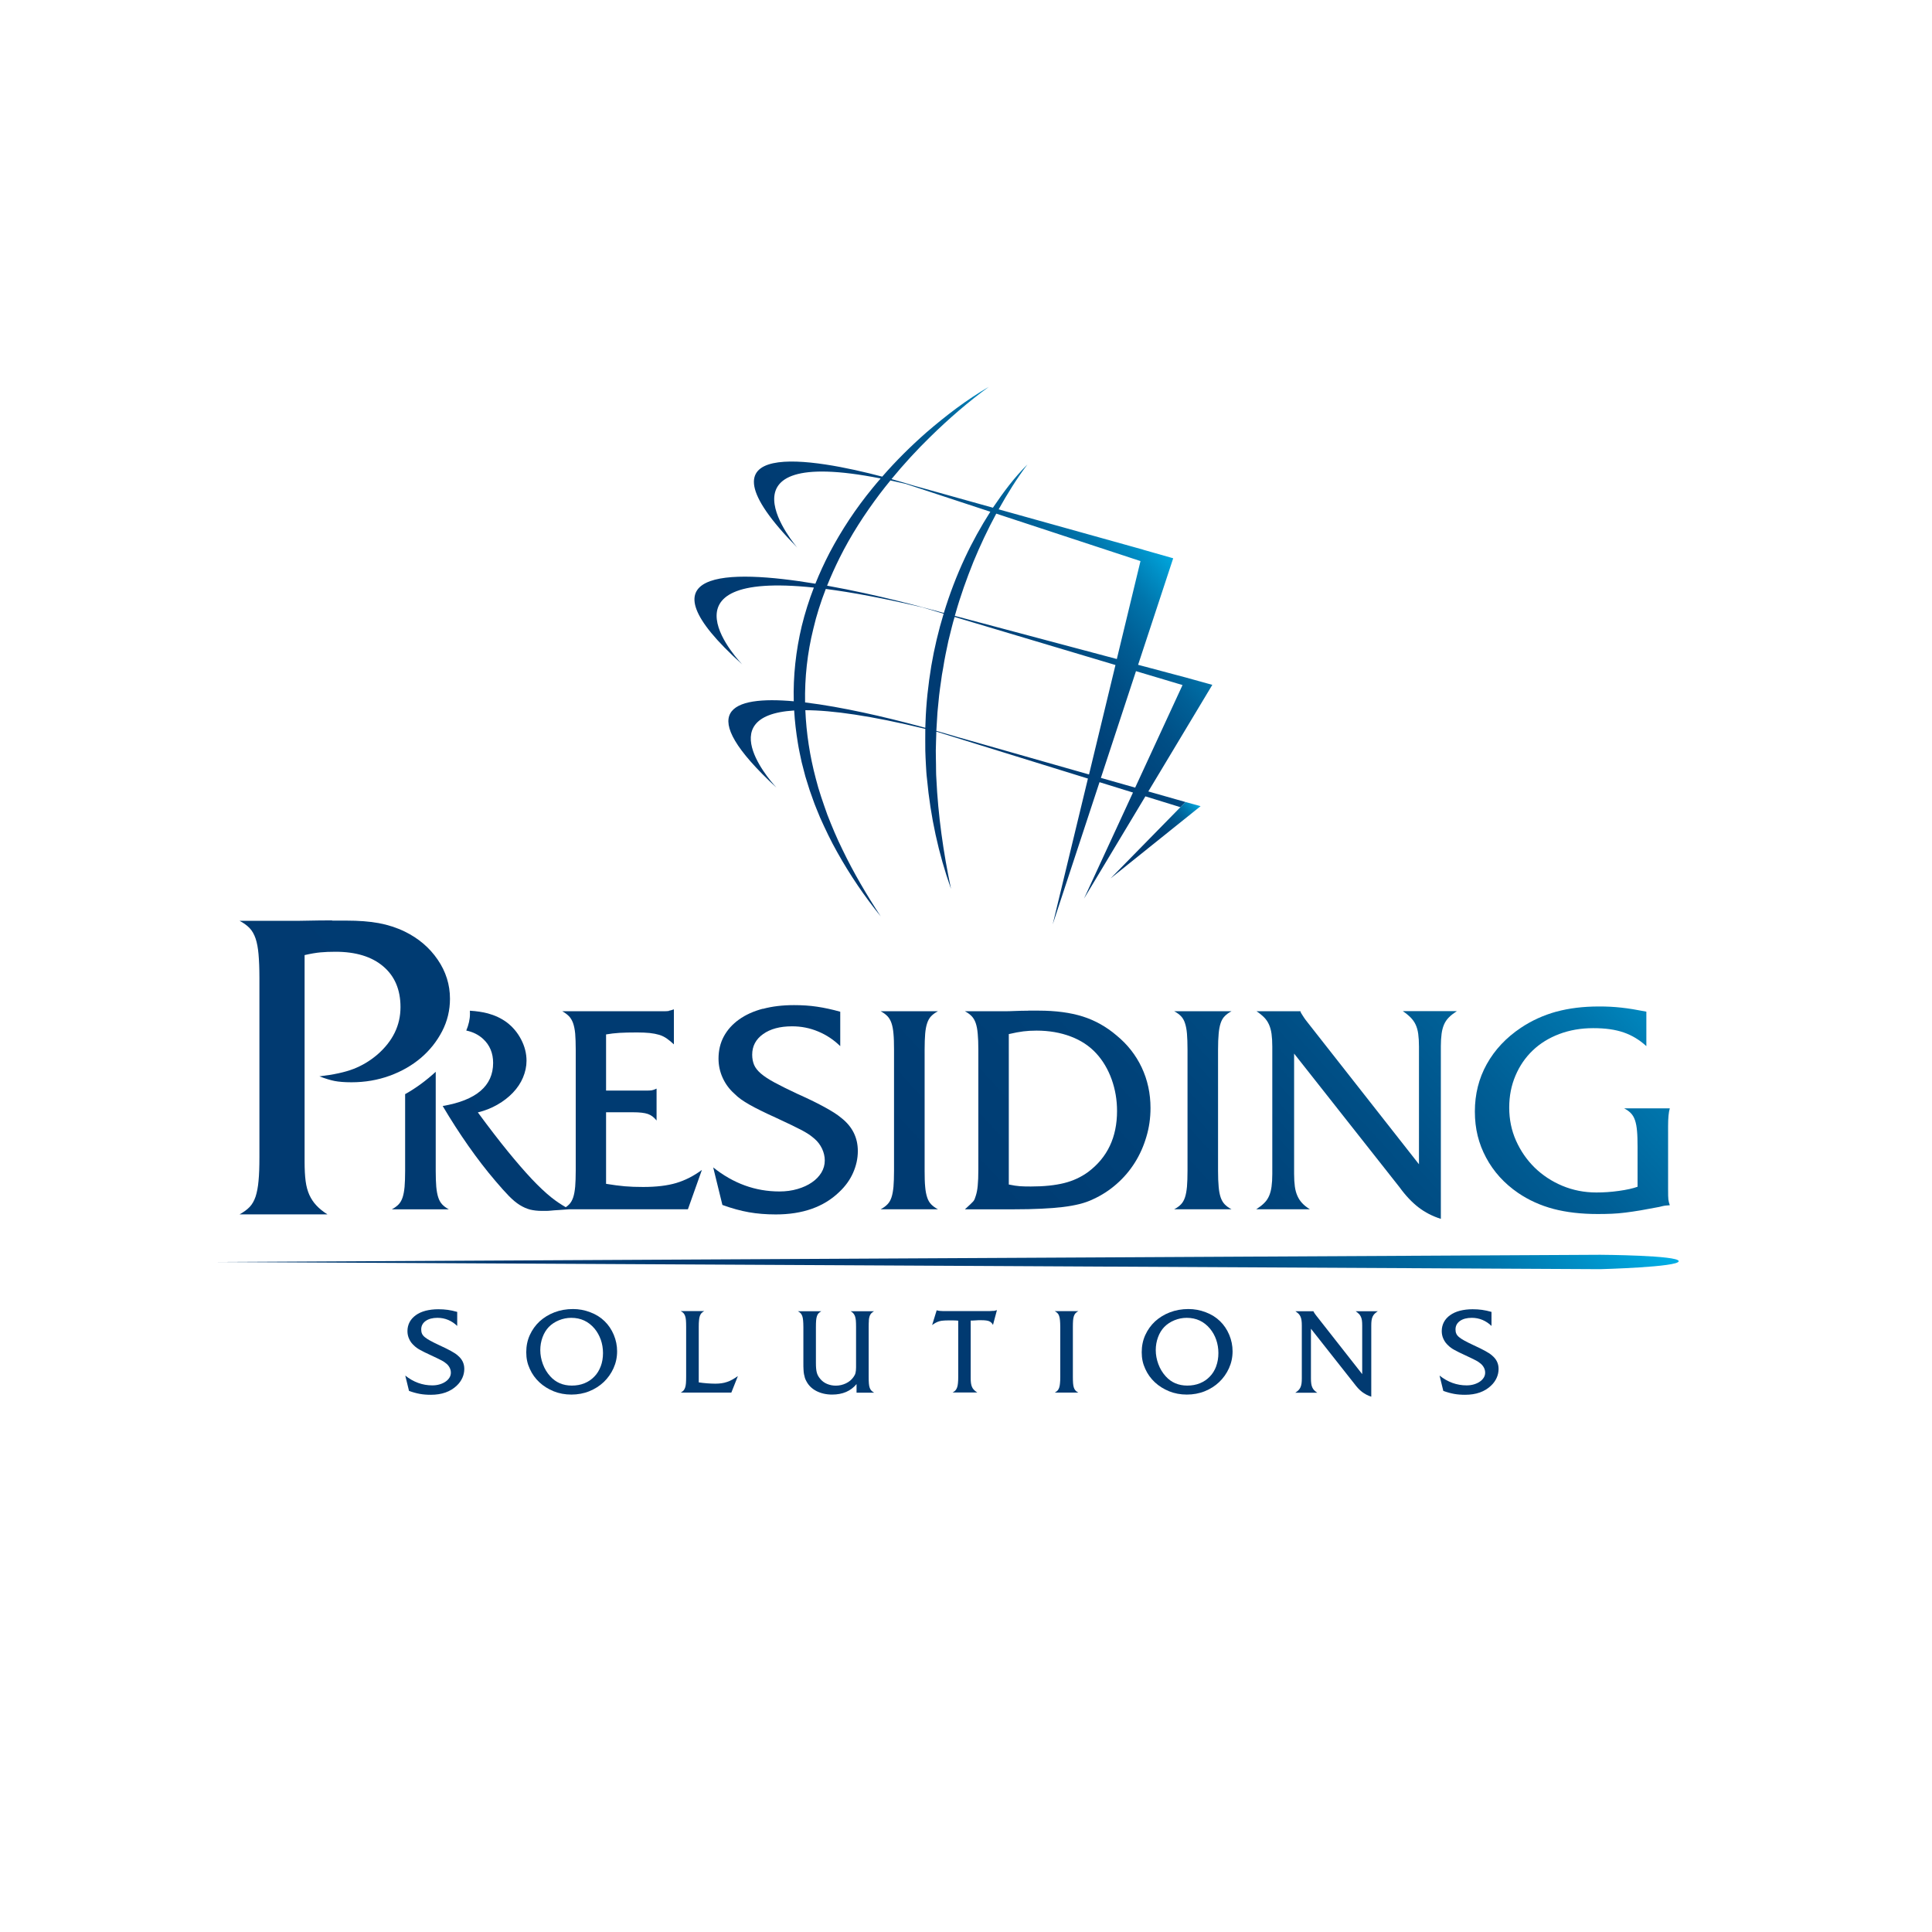 <?xml version="1.0" encoding="UTF-8"?>
<svg id="Layer_1" data-name="Layer 1" xmlns="http://www.w3.org/2000/svg" xmlns:xlink="http://www.w3.org/1999/xlink" viewBox="0 0 283.46 283.46">
  <defs>
    <style>
      .cls-1 {
        fill: url(#linear-gradient-12);
      }

      .cls-1, .cls-2, .cls-3, .cls-4, .cls-5, .cls-6, .cls-7, .cls-8, .cls-9, .cls-10, .cls-11, .cls-12, .cls-13, .cls-14 {
        stroke-width: 0px;
      }

      .cls-15 {
        clip-path: url(#clippath-11);
      }

      .cls-2 {
        fill: url(#linear-gradient);
      }

      .cls-3 {
        fill: url(#linear-gradient-6);
      }

      .cls-16 {
        clip-path: url(#clippath-2);
      }

      .cls-17 {
        clip-path: url(#clippath-6);
      }

      .cls-4 {
        fill: url(#linear-gradient-11);
      }

      .cls-5 {
        fill: url(#linear-gradient-5);
      }

      .cls-6 {
        fill: none;
      }

      .cls-18 {
        clip-path: url(#clippath-7);
      }

      .cls-19 {
        clip-path: url(#clippath-1);
      }

      .cls-20 {
        clip-path: url(#clippath-4);
      }

      .cls-7 {
        fill: url(#linear-gradient-2);
      }

      .cls-8 {
        fill: url(#linear-gradient-7);
      }

      .cls-9 {
        fill: url(#linear-gradient-3);
      }

      .cls-10 {
        fill: #013a71;
      }

      .cls-21 {
        clip-path: url(#clippath-9);
      }

      .cls-22 {
        clip-path: url(#clippath);
      }

      .cls-11 {
        fill: url(#linear-gradient-9);
      }

      .cls-23 {
        clip-path: url(#clippath-3);
      }

      .cls-12 {
        fill: url(#linear-gradient-8);
      }

      .cls-24 {
        clip-path: url(#clippath-8);
      }

      .cls-25 {
        clip-path: url(#clippath-5);
      }

      .cls-13 {
        fill: url(#linear-gradient-10);
      }

      .cls-26 {
        clip-path: url(#clippath-10);
      }

      .cls-14 {
        fill: url(#linear-gradient-4);
      }
    </style>
    <clipPath id="clippath">
      <path class="cls-6" d="M59.44,160.52v11.27c0,.95-.03,1.73-.08,2.34-.06.61-.15,1.13-.29,1.55-.14.42-.33.76-.58,1.02-.25.26-.59.51-1,.73h8.36c-.41-.22-.74-.47-.98-.73-.24-.26-.44-.61-.57-1.02-.14-.42-.23-.94-.29-1.55-.05-.61-.08-1.39-.08-2.34v-14.54c-1.39,1.28-2.94,2.42-4.47,3.27"/>
    </clipPath>
    <linearGradient id="linear-gradient" x1="-219.76" y1="2123.21" x2="-217.66" y2="2123.21" gradientTransform="translate(20482.67 197773.81) scale(93.07 -93.07)" gradientUnits="userSpaceOnUse">
      <stop offset="0" stop-color="#013a71"/>
      <stop offset="0" stop-color="#013a71"/>
      <stop offset=".44" stop-color="#003b72"/>
      <stop offset=".6" stop-color="#004279"/>
      <stop offset=".71" stop-color="#004e85"/>
      <stop offset=".8" stop-color="#005f96"/>
      <stop offset=".88" stop-color="#0075ac"/>
      <stop offset=".94" stop-color="#008fc6"/>
      <stop offset="1" stop-color="#00ace3"/>
    </linearGradient>
    <clipPath id="clippath-1">
      <path class="cls-6" d="M31.93,185.16l202.86,1.05s11.51-.3,11.51-1.17-11.51-.94-11.51-.94l-202.86,1.06Z"/>
    </clipPath>
    <linearGradient id="linear-gradient-2" x1="-216.86" y1="2125.21" x2="-214.75" y2="2125.21" gradientTransform="translate(16472.49 161033.98) scale(75.69 -75.69)" xlink:href="#linear-gradient"/>
    <clipPath id="clippath-2">
      <path class="cls-6" d="M48.72,135.04c-1.32,0-2.35.01-3.1.03-.74.02-1.34.03-1.8.03h-8.67c.62.33,1.11.69,1.48,1.08.37.39.66.9.87,1.52.21.62.35,1.39.43,2.29.08.91.13,2.07.13,3.47v26.34c0,1.4-.04,2.56-.13,3.47-.08.91-.23,1.67-.43,2.29-.21.62-.5,1.13-.87,1.52-.37.39-.87.75-1.48,1.09h12.89c-.65-.41-1.19-.85-1.61-1.3-.43-.45-.77-.97-1.04-1.55-.26-.58-.45-1.26-.55-2.04-.1-.78-.15-1.71-.15-2.79v-30.36c.91-.21,1.68-.34,2.33-.4.64-.06,1.37-.09,2.2-.09,2.98,0,5.31.71,7,2.14s2.54,3.42,2.54,5.98c0,2.69-1.14,5.02-3.43,7-1.08.91-2.24,1.6-3.49,2.08-1.25.48-2.91.84-4.98,1.08.87.33,1.61.56,2.23.68.62.12,1.45.19,2.48.19,1.98,0,3.85-.32,5.61-.96,1.76-.64,3.28-1.52,4.59-2.63,1.3-1.11,2.33-2.42,3.1-3.9.77-1.49,1.15-3.08,1.15-4.77,0-2.06-.6-3.98-1.8-5.73-1.2-1.76-2.81-3.13-4.83-4.12-1.2-.58-2.47-.99-3.81-1.24-1.34-.25-2.95-.37-4.8-.37h-2.04Z"/>
    </clipPath>
    <linearGradient id="linear-gradient-3" x1="-219.76" y1="2123.38" x2="-217.66" y2="2123.38" gradientTransform="translate(20472.37 197778.49) scale(93.07 -93.07)" xlink:href="#linear-gradient"/>
    <clipPath id="clippath-3">
      <path class="cls-6" d="M111.92,148c-1.36.36-2.53.89-3.49,1.58-.97.69-1.71,1.52-2.23,2.48s-.78,2.06-.78,3.26c0,.98.2,1.92.61,2.82.41.9.98,1.67,1.71,2.32.31.31.64.59.99.84.35.25.77.51,1.24.78.48.27,1.02.56,1.64.86.62.31,1.36.66,2.23,1.05.9.42,1.65.78,2.27,1.07.62.3,1.14.56,1.56.78.42.23.77.44,1.06.63.28.2.55.41.8.63.45.39.81.87,1.08,1.43.26.56.4,1.14.4,1.73,0,.65-.17,1.24-.5,1.79-.34.55-.8,1.03-1.39,1.43-.59.41-1.29.73-2.11.97-.81.24-1.7.36-2.65.36-3.54,0-6.78-1.18-9.72-3.53l1.35,5.51c1.4.51,2.7.86,3.89,1.07,1.19.21,2.51.32,3.94.32,3.93,0,7.03-1.09,9.3-3.28.9-.84,1.58-1.78,2.04-2.82.46-1.04.7-2.1.7-3.2,0-1.96-.8-3.58-2.4-4.84-.34-.28-.69-.54-1.07-.78-.38-.24-.82-.5-1.33-.78-.5-.28-1.09-.58-1.75-.91-.66-.32-1.45-.7-2.38-1.11-1.32-.62-2.41-1.16-3.26-1.62-.86-.46-1.53-.9-2.02-1.32-.49-.42-.83-.85-1.01-1.28-.18-.44-.28-.93-.28-1.49,0-1.26.53-2.27,1.6-3.03,1.06-.76,2.48-1.14,4.25-1.14,1.35,0,2.62.25,3.83.76,1.21.5,2.29,1.22,3.24,2.15v-5.05c-1.21-.34-2.34-.58-3.41-.74-1.07-.16-2.19-.23-3.37-.23-1.68,0-3.21.18-4.57.55"/>
    </clipPath>
    <linearGradient id="linear-gradient-4" x1="-219.76" y1="2122.86" x2="-217.66" y2="2122.86" gradientTransform="translate(20493.49 197736.72) scale(93.07 -93.07)" xlink:href="#linear-gradient"/>
    <clipPath id="clippath-4">
      <path class="cls-6" d="M129.21,148.37c.42.22.75.47,1,.73.25.26.45.61.59,1.02.14.42.24.93.29,1.55.06.61.08,1.39.08,2.34v17.77c0,.95-.03,1.73-.08,2.34-.06.61-.15,1.13-.29,1.55-.14.42-.33.76-.59,1.02-.25.26-.58.51-1,.73h8.4c-.42-.22-.75-.47-1-.73-.25-.26-.45-.61-.58-1.02-.14-.42-.24-.94-.29-1.55-.06-.61-.08-1.39-.08-2.34v-17.77c0-.95.03-1.73.08-2.34.05-.61.15-1.13.29-1.55.14-.42.33-.76.58-1.02.25-.26.58-.51,1-.73h-8.4Z"/>
    </clipPath>
    <linearGradient id="linear-gradient-5" x1="-219.76" y1="2122.73" x2="-217.66" y2="2122.73" gradientTransform="translate(20497.9 197724.57) scale(93.07 -93.07)" xlink:href="#linear-gradient"/>
    <clipPath id="clippath-5">
      <path class="cls-6" d="M149.65,174.04c-.43-.03-.98-.11-1.64-.25v-22.07c.86-.2,1.57-.33,2.14-.4.57-.07,1.21-.11,1.93-.11,1.83,0,3.5.29,5.01.86,1.51.57,2.76,1.4,3.76,2.49.97,1.06,1.72,2.33,2.25,3.8.53,1.48.79,3.03.79,4.64,0,3.85-1.41,6.83-4.24,8.95-1.03.75-2.2,1.3-3.53,1.63-1.33.33-2.95.5-4.87.5-.64,0-1.17-.01-1.6-.04M150.84,148.29c-.61,0-1.25.01-1.92.04-.61.03-1.16.04-1.65.04h-5.7c.42.22.75.47,1,.73.25.26.45.61.59,1.02.14.42.24.93.29,1.55.06.61.09,1.39.09,2.34v17.56c0,1-.03,1.8-.09,2.38-.05.58-.15,1.09-.29,1.51-.06.17-.11.31-.15.44-.04.12-.12.25-.23.38-.11.12-.26.27-.44.44-.18.17-.44.41-.77.71h7.11c1.56,0,2.94-.03,4.12-.09,1.18-.05,2.23-.14,3.16-.25.92-.11,1.73-.26,2.45-.44.71-.18,1.36-.41,1.94-.69,1.28-.58,2.45-1.34,3.49-2.26,1.05-.92,1.93-1.96,2.66-3.12.73-1.16,1.29-2.42,1.69-3.78.41-1.36.61-2.77.61-4.22,0-2.15-.43-4.13-1.29-5.96-.86-1.82-2.09-3.39-3.69-4.7-1.5-1.28-3.16-2.21-4.96-2.78-1.81-.57-3.97-.86-6.47-.86h-1.54Z"/>
    </clipPath>
    <linearGradient id="linear-gradient-6" x1="-219.76" y1="2122.58" x2="-217.66" y2="2122.58" gradientTransform="translate(20503.74 197709.94) scale(93.07 -93.07)" xlink:href="#linear-gradient"/>
    <clipPath id="clippath-6">
      <path class="cls-6" d="M172.28,148.37c.42.22.75.47,1,.73.25.26.45.61.58,1.02.14.42.24.93.29,1.55.05.61.08,1.39.08,2.34v17.77c0,.95-.03,1.73-.08,2.34-.06.61-.15,1.13-.29,1.55-.14.42-.33.76-.58,1.02-.25.26-.58.51-1,.73h8.4c-.42-.22-.75-.47-1-.73-.25-.26-.45-.61-.59-1.02-.14-.42-.24-.94-.29-1.55-.06-.61-.09-1.39-.09-2.34v-17.77c0-.95.03-1.73.09-2.34.05-.61.15-1.13.29-1.55.14-.42.33-.76.59-1.02.25-.26.58-.51,1-.73h-8.4Z"/>
    </clipPath>
    <linearGradient id="linear-gradient-7" x1="-219.76" y1="2122.42" x2="-217.66" y2="2122.42" gradientTransform="translate(20509.59 197695.63) scale(93.07 -93.07)" xlink:href="#linear-gradient"/>
    <clipPath id="clippath-7">
      <path class="cls-6" d="M205.84,148.37c.45.3.82.61,1.13.92.3.31.55.65.73,1.04.18.39.31.84.38,1.36.07.52.11,1.14.11,1.86v17.27l-16.35-20.82c-.22-.28-.39-.5-.5-.67-.11-.17-.2-.31-.27-.42-.07-.11-.12-.2-.17-.27-.04-.07-.08-.16-.1-.27h-6.44c.45.3.82.61,1.11.9.29.29.53.64.71,1.04.18.4.31.86.38,1.38.07.52.11,1.14.11,1.86v18.69c0,.73-.04,1.35-.11,1.86-.07.52-.19.97-.36,1.36-.17.39-.4.74-.71,1.04-.3.31-.7.61-1.17.92h7.86c-.45-.28-.82-.57-1.11-.88-.29-.31-.53-.66-.71-1.07-.18-.4-.31-.86-.38-1.38s-.11-1.14-.11-1.86v-17.65l15.47,19.61c.89,1.23,1.82,2.21,2.78,2.95.96.74,2.05,1.3,3.28,1.69v-25.3c0-.72.04-1.34.11-1.86.07-.52.19-.97.36-1.36.17-.39.41-.74.71-1.04.3-.31.7-.61,1.17-.92h-7.9Z"/>
    </clipPath>
    <linearGradient id="linear-gradient-8" y1="2122.25" x2="-217.66" y2="2122.25" gradientTransform="translate(20515.63 197680.72) scale(93.07 -93.07)" xlink:href="#linear-gradient"/>
    <clipPath id="clippath-8">
      <path class="cls-6" d="M228.33,148.43c-1.87.52-3.59,1.3-5.18,2.36-2.17,1.45-3.84,3.23-5.01,5.33-1.17,2.1-1.75,4.42-1.75,6.96s.55,4.71,1.65,6.77c1.1,2.06,2.67,3.79,4.7,5.18,1.56,1.06,3.29,1.84,5.18,2.34,1.9.5,4.06.75,6.48.75.72,0,1.41-.01,2.07-.04.66-.03,1.32-.08,2.01-.17.68-.08,1.43-.2,2.24-.33.81-.14,1.71-.31,2.72-.5.42-.11.7-.17.86-.19s.38-.04.69-.06c-.11-.31-.18-.58-.21-.84-.03-.25-.04-.73-.04-1.42v-9.36c0-1.17.08-2.04.25-2.59h-6.69c.42.22.75.46,1,.73.25.26.45.61.59,1.03.14.42.24.93.29,1.55.06.61.08,1.39.08,2.34v5.85c-.69.25-1.61.45-2.75.61-1.14.16-2.23.23-3.29.23-1.78,0-3.44-.33-5-.98-1.55-.65-2.91-1.55-4.06-2.67-1.15-1.13-2.06-2.45-2.73-3.95-.67-1.5-1-3.12-1-4.85s.31-3.27.92-4.7c.61-1.44,1.46-2.67,2.54-3.7,1.08-1.03,2.38-1.83,3.89-2.4,1.52-.57,3.17-.86,4.98-.86s3.24.21,4.46.63c1.22.42,2.33,1.09,3.33,2.01v-5.06c-.72-.14-1.39-.26-1.98-.36-.6-.1-1.16-.17-1.69-.23-.53-.06-1.06-.1-1.59-.13-.53-.03-1.1-.04-1.71-.04-2.31,0-4.4.26-6.26.77"/>
    </clipPath>
    <linearGradient id="linear-gradient-9" x1="-219.76" y1="2122.03" x2="-217.66" y2="2122.03" gradientTransform="translate(20523.17 197659.32) scale(93.07 -93.07)" xlink:href="#linear-gradient"/>
    <clipPath id="clippath-9">
      <path class="cls-6" d="M98.14,148.33c-.2.03-.5.04-.92.04h-14.72c.39.22.71.46.96.71.25.25.45.58.61,1,.15.42.26.94.32,1.57.05.63.08,1.41.08,2.36v17.73c0,.95-.03,1.74-.08,2.36-.06.62-.15,1.15-.29,1.57-.14.42-.33.76-.58,1.02-.14.15-.31.29-.51.43-.7-.4-1.41-.87-2.11-1.43-.89-.71-1.86-1.63-2.91-2.74-1.04-1.11-2.21-2.46-3.49-4.03-1.28-1.57-2.75-3.48-4.39-5.71,1.03-.25,1.99-.63,2.86-1.13.88-.5,1.64-1.09,2.28-1.76.64-.67,1.14-1.41,1.48-2.22s.52-1.63.52-2.47c0-1.06-.26-2.1-.79-3.12-.53-1.02-1.24-1.86-2.13-2.53-.81-.59-1.73-1.02-2.77-1.3-.76-.2-1.64-.33-2.62-.39,0,.16.01.32.01.48,0,.77-.19,1.59-.54,2.43.96.2,1.78.6,2.46,1.22.99.91,1.48,2.09,1.48,3.53,0,3.37-2.47,5.48-7.4,6.32,1.2,2.03,2.46,3.99,3.78,5.87,1.32,1.88,2.64,3.59,3.95,5.12.75.89,1.41,1.62,1.97,2.2.56.57,1.09,1.02,1.61,1.34.52.32,1.02.54,1.52.67.5.12,1.07.19,1.72.19h.62c.2,0,.44-.01.71-.04.28-.03.63-.06,1.07-.08.43-.03.98-.07,1.65-.12h17.38l2.05-5.77c-1.2.89-2.46,1.53-3.77,1.92-1.31.39-2.93.58-4.85.58-1,0-1.9-.03-2.7-.1-.79-.07-1.71-.19-2.74-.36v-10.5h3.93c.98,0,1.71.08,2.2.25.49.17.91.49,1.28.96v-4.68c-.28.14-.52.22-.71.25-.2.03-.46.04-.8.04h-5.9v-8.24c.64-.11,1.3-.19,1.97-.23.67-.04,1.53-.06,2.59-.06.7,0,1.31.03,1.84.08.53.06,1,.15,1.4.27.41.12.77.31,1.11.54.34.24.68.52,1.04.86v-5.14c-.31.11-.56.18-.75.21"/>
    </clipPath>
    <linearGradient id="linear-gradient-10" x1="-219.76" y1="2123.09" x2="-217.66" y2="2123.09" gradientTransform="translate(20485.3 197757.71) scale(93.07 -93.07)" xlink:href="#linear-gradient"/>
    <clipPath id="clippath-10">
      <polygon class="cls-6" points="162.94 128.88 176.15 118.28 173.93 117.67 162.94 128.88"/>
    </clipPath>
    <linearGradient id="linear-gradient-11" x1="-76.75" y1="2243.51" x2="-74.65" y2="2243.51" gradientTransform="translate(778.1 18164.78) scale(8.04 -8.04)" xlink:href="#linear-gradient"/>
    <clipPath id="clippath-11">
      <path class="cls-6" d="M113.91,115.56s0,0,0,0M108.91,97.48s0,0,0,0M161.52,114.13l5.15-15.66,6.83,2.04-6.95,15.05-5.03-1.43ZM140.66,108.19s-1.26-.39-3.28-.96c.02-.39.04-.78.07-1.18.06-.67.06-1.35.14-2.02l.2-2.02c.07-.67.18-1.34.27-2.01.05-.33.09-.67.14-1l.18-1c.2-1.34.49-2.66.77-3.99l.49-1.97c.12-.51.27-1.01.42-1.52l23.6,7.05-3.88,16.06-19.1-5.44ZM118.12,103.06c-.06-3.64.33-7.27,1.21-10.8.46-1.99,1.09-3.94,1.83-5.85,3.81.49,8.47,1.36,14.14,2.69l3.15.94c-.76,2.51-1.37,5.06-1.81,7.65-.45,2.74-.76,5.5-.85,8.28-.01.27-.02.54-.03.81-.34-.09-.68-.19-1.04-.28l-.33-.09.14.04c-4.57-1.22-10.93-2.73-16.4-3.39M140.09,90.36c.03-.09.05-.18.08-.28.73-2.61,1.65-5.16,2.66-7.68.99-2.39,2.1-4.75,3.34-7.04l21.16,6.96-3.47,14.37-23.77-6.33ZM135.93,89.25s-6.96-1.95-14.58-3.32c.55-1.37,1.16-2.72,1.82-4.05,1.65-3.32,3.68-6.46,5.92-9.43.5-.66,1.02-1.31,1.55-1.96.71.15,1.45.32,2.23.5l12.43,4.09c-1.38,2.17-2.64,4.43-3.73,6.77-1.22,2.61-2.25,5.32-3.09,8.08l-2.55-.68ZM135.94,63.43c-2.3,2.02-4.48,4.18-6.5,6.5-9.79-2.58-28.75-6.13-12.46,10.42,0,0-13.11-15.16,12.23-10.15-.4.46-.8.93-1.19,1.41-2.42,2.94-4.54,6.14-6.32,9.52-.76,1.47-1.45,2.97-2.07,4.51-12.88-2.14-26.31-2.14-10.72,11.85-.05-.05-13.42-13.81,10.5-11.28-.71,1.84-1.31,3.73-1.78,5.65-.86,3.61-1.27,7.33-1.17,11.03-9.19-.82-14.8,1.35-2.54,12.67-.04-.05-9.98-10.54,2.6-11.32.09,1.6.28,3.19.54,4.77.15.95.36,1.88.56,2.82.11.46.24.93.36,1.39l.18.69.21.68.43,1.37.48,1.35c.15.45.33.9.51,1.34l.54,1.32c.78,1.73,1.59,3.45,2.53,5.1,1.85,3.31,3.98,6.45,6.36,9.38-2.07-3.16-3.98-6.4-5.6-9.77-.83-1.67-1.55-3.4-2.23-5.14-.62-1.76-1.25-3.51-1.7-5.32-.87-3.28-1.39-6.65-1.53-10.02,3.91.01,9.56.79,17.6,2.74-.02,1.07,0,2.13,0,3.2.01.69.06,1.39.09,2.08.04.69.07,1.38.16,2.07.51,5.51,1.68,10.95,3.52,16.12-1.13-5.38-1.9-10.79-2.15-16.21-.05-.68-.04-1.36-.05-2.04,0-.68-.04-1.35-.03-2.03.03-.93.04-1.86.08-2.79.02,0,.05.01.07.02l22.17,6.87-5.17,21.4,6.87-20.87,4.91,1.52-7.19,15.57,9.01-15.01,5.14,1.59.74-.76-5.45-1.55,9.39-15.64-3.86-1.07-7.03-1.87,5.15-15.63-4.39-1.25-.03.13.03-.14-21.22-5.92c1.27-2.27,2.64-4.49,4.22-6.58-1.92,1.9-3.54,4.09-5.06,6.34l-11.68-3.26c-.64-.2-1.77-.54-3.2-.94,1.79-2.18,3.7-4.26,5.72-6.23,2.68-2.62,5.52-5.09,8.57-7.31-3.27,1.9-6.28,4.21-9.15,6.68"/>
    </clipPath>
    <linearGradient id="linear-gradient-12" x1="-193.69" y1="2145.41" x2="-191.59" y2="2145.41" gradientTransform="translate(6284.52 68542.12) scale(31.9 -31.9)" xlink:href="#linear-gradient"/>
  </defs>
  <g class="cls-22">
    <rect class="cls-2" x="51.78" y="157.05" width="19.74" height="20.58" transform="translate(-96.3 84.56) rotate(-42.12)"/>
  </g>
  <g class="cls-19">
    <rect class="cls-7" x="58.9" y="112.49" width="160.43" height="145.34" transform="translate(-88.25 141.11) rotate(-42.12)"/>
  </g>
  <g class="cls-16">
    <rect class="cls-9" x="24.67" y="130.26" width="51.82" height="52.69" transform="translate(-91.96 74.36) rotate(-42.12)"/>
  </g>
  <g class="cls-23">
    <rect class="cls-14" x="97.05" y="144.3" width="36.35" height="37.03" transform="translate(-79.44 119.31) rotate(-42.12)"/>
  </g>
  <g class="cls-20">
    <rect class="cls-5" x="120.55" y="149.3" width="25.72" height="27.19" transform="translate(-74.8 131.54) rotate(-42.12)"/>
  </g>
  <g class="cls-25">
    <rect class="cls-3" x="135.31" y="142.92" width="39.74" height="39.87" transform="translate(-69.15 146.12) rotate(-42.12)"/>
  </g>
  <g class="cls-17">
    <rect class="cls-8" x="163.62" y="149.3" width="25.72" height="27.19" transform="translate(-63.68 160.42) rotate(-42.12)"/>
  </g>
  <g class="cls-18">
    <rect class="cls-12" x="177.89" y="142.44" width="42.28" height="42.35" transform="translate(-58.33 175.72) rotate(-42.12)"/>
  </g>
  <g class="cls-24">
    <rect class="cls-11" x="209.86" y="142" width="41.65" height="41.79" transform="translate(-49.68 196.77) rotate(-42.12)"/>
  </g>
  <g class="cls-21">
    <rect class="cls-13" x="59.96" y="139.18" width="48.04" height="47.44" transform="translate(-87.56 98.38) rotate(-42.12)"/>
  </g>
  <g class="cls-26">
    <rect class="cls-4" x="160.89" y="114.68" width="17.32" height="17.18" transform="translate(-38.89 145.54) rotate(-42.12)"/>
  </g>
  <g class="cls-15">
    <rect class="cls-1" x="77.79" y="38.58" width="115.61" height="115.2" transform="translate(-29.49 115.77) rotate(-42.12)"/>
  </g>
  <g>
    <path class="cls-10" d="M67.14,198.85c-.14-.11-.28-.22-.44-.32-.16-.1-.34-.2-.54-.32-.21-.11-.44-.24-.71-.37-.27-.13-.6-.28-.97-.46-.54-.25-.98-.47-1.33-.66-.35-.19-.62-.37-.83-.54-.2-.17-.34-.34-.41-.52-.08-.18-.11-.38-.11-.61,0-.52.22-.93.65-1.24.44-.31,1.02-.46,1.74-.46.55,0,1.07.1,1.57.31.49.21.93.5,1.32.88v-2.06c-.49-.14-.96-.24-1.39-.3s-.89-.09-1.38-.09c-.69,0-1.31.08-1.87.22-.56.15-1.03.36-1.43.65s-.7.62-.91,1.01c-.21.4-.32.84-.32,1.33,0,.4.08.79.25,1.15.16.37.4.68.7.95.13.13.26.24.4.34.14.11.31.21.51.32s.42.22.67.35c.25.13.56.27.91.43.37.17.68.32.93.44.25.12.46.23.64.32.17.09.32.18.43.26.12.08.22.17.33.26.18.16.33.36.44.58.11.23.16.46.16.7,0,.26-.07.51-.21.73-.14.22-.33.42-.57.58-.24.17-.53.3-.86.4s-.69.15-1.08.15c-1.44,0-2.77-.48-3.97-1.44l.55,2.25c.57.21,1.1.35,1.59.44.49.09,1.02.13,1.61.13,1.61,0,2.87-.45,3.8-1.34.37-.34.64-.73.83-1.15s.28-.86.28-1.31c0-.8-.33-1.46-.98-1.98"/>
    <path class="cls-10" d="M88.7,193.84c-.57-.56-1.27-1-2.1-1.31-.83-.32-1.67-.47-2.53-.47-.98,0-1.88.16-2.72.48-.84.32-1.56.77-2.18,1.33-.61.57-1.09,1.24-1.44,2.01-.35.77-.52,1.61-.52,2.52s.17,1.69.52,2.44c.34.76.81,1.41,1.41,1.97.6.56,1.3.99,2.1,1.32.8.32,1.67.48,2.59.48s1.82-.16,2.63-.49c.81-.33,1.52-.78,2.12-1.35.6-.57,1.08-1.25,1.43-2.02.35-.77.53-1.6.53-2.49,0-.83-.16-1.63-.49-2.42-.33-.78-.78-1.45-1.35-2M88.13,200.48c-.22.58-.53,1.09-.94,1.5-.4.42-.88.74-1.44.97-.56.23-1.18.34-1.85.34-1.29,0-2.35-.45-3.17-1.36-.47-.52-.83-1.11-1.08-1.79-.25-.67-.38-1.36-.38-2.06,0-.65.11-1.28.33-1.88.22-.6.53-1.1.92-1.51.4-.41.9-.74,1.48-.98.59-.24,1.19-.36,1.81-.36,1.4,0,2.53.53,3.42,1.58.4.48.7,1.03.92,1.64.21.61.32,1.26.32,1.95s-.11,1.36-.33,1.94"/>
    <path class="cls-10" d="M106.66,202.76c-.26.09-.52.15-.8.19-.28.04-.57.06-.9.06-.39,0-.79-.02-1.21-.05-.42-.03-.83-.08-1.23-.14v-8.15c0-.39.01-.71.04-.96.02-.25.06-.46.12-.63.06-.17.14-.31.24-.42.1-.11.24-.21.41-.3h-3.46c.17.09.31.19.41.3.1.11.18.25.24.42.06.17.1.38.12.63.02.25.03.57.03.96v7.31c0,.39-.01.71-.03.97s-.06.47-.12.64c-.06.17-.14.32-.24.43-.1.11-.24.21-.41.3h7.43l.96-2.42c-.3.21-.58.38-.83.52-.26.15-.52.26-.77.34"/>
    <path class="cls-10" d="M127.47,193.74c.02-.25.06-.46.12-.64.06-.17.14-.31.25-.42s.24-.21.4-.3h-3.44c.16.09.29.19.39.3.1.11.18.25.25.42.06.17.1.38.13.64.02.25.03.57.03.96v5.9c0,.34-.03.62-.08.83-.05.21-.15.41-.3.61-.27.39-.64.7-1.1.92-.46.22-.96.34-1.49.34-.47,0-.9-.09-1.3-.26s-.73-.42-.99-.74c-.25-.29-.42-.6-.5-.92-.09-.33-.13-.79-.13-1.4v-5.28c0-.39.01-.71.03-.96.02-.25.06-.46.12-.64.05-.17.14-.31.24-.42.11-.11.24-.21.4-.3h-3.44c.17.09.31.19.41.3.1.11.18.25.24.42.06.17.1.38.12.64.02.25.04.57.04.96v5.28c0,.37,0,.68.02.94.01.26.03.49.07.69.04.2.08.38.13.54.05.16.12.32.21.48.32.63.81,1.11,1.48,1.46.67.34,1.44.52,2.31.52,1.53,0,2.73-.51,3.58-1.54v1.26h2.58c-.16-.09-.29-.19-.4-.3s-.19-.25-.25-.42c-.06-.17-.1-.38-.12-.63-.02-.25-.03-.57-.03-.96v-7.31c0-.39.01-.71.03-.96"/>
    <path class="cls-10" d="M145.9,192.33s-.13,0-.24,0c-.11,0-.27.01-.46.03h-6.84c-.17,0-.34-.01-.52-.03-.17-.02-.31-.05-.41-.09l-.67,2.17c.19-.14.36-.25.53-.34.17-.09.33-.16.51-.21.17-.05.36-.09.58-.1.21-.02.46-.03.75-.03.22,0,.47,0,.76,0,.29,0,.52.02.7.04v8.22c0,.38-.01.7-.04.95-.02.26-.07.47-.13.64s-.15.32-.25.43c-.11.11-.24.21-.4.29h3.61c-.2-.13-.36-.25-.48-.38-.13-.13-.22-.27-.29-.43-.07-.16-.12-.34-.15-.56-.03-.21-.04-.47-.04-.77v-8.41h.29c.22-.01.39-.02.52-.03.13,0,.23-.01.3-.02.08,0,.14,0,.21,0h.25c.53,0,.91.05,1.14.15.24.1.42.28.56.54l.58-2.17c-.09.03-.16.05-.21.06-.05,0-.1.01-.16.03"/>
    <path class="cls-10" d="M157.44,193.73c.02-.25.06-.46.12-.64.06-.17.14-.31.24-.42.1-.11.24-.21.41-.3h-3.46c.17.09.31.19.41.3.11.11.19.25.24.42.06.17.1.38.12.64.02.25.04.57.04.96v7.31c0,.39-.01.71-.04.96-.02.25-.06.46-.12.64-.06.17-.14.31-.24.42-.1.11-.24.21-.41.3h3.46c-.17-.09-.31-.19-.41-.3-.1-.11-.19-.25-.24-.42-.06-.17-.1-.38-.12-.64-.02-.25-.03-.57-.03-.96v-7.31c0-.39.01-.71.03-.96"/>
    <path class="cls-10" d="M179,193.84c-.57-.56-1.27-1-2.1-1.31-.83-.32-1.67-.47-2.53-.47-.98,0-1.88.16-2.72.48-.84.32-1.56.77-2.18,1.33-.61.57-1.09,1.24-1.44,2.01-.35.77-.52,1.61-.52,2.52s.17,1.69.52,2.44c.34.76.81,1.41,1.41,1.97.6.56,1.3.99,2.1,1.32.8.32,1.67.48,2.59.48s1.82-.16,2.63-.49c.82-.33,1.52-.78,2.12-1.35.6-.57,1.08-1.25,1.43-2.02.35-.77.53-1.6.53-2.49,0-.83-.16-1.63-.49-2.42-.33-.78-.78-1.45-1.35-2M178.43,200.48c-.22.58-.53,1.09-.94,1.5-.4.42-.88.74-1.44.97-.56.23-1.18.34-1.85.34-1.29,0-2.35-.45-3.17-1.36-.47-.52-.83-1.11-1.08-1.79-.25-.67-.38-1.36-.38-2.06,0-.65.11-1.28.33-1.88.22-.6.53-1.1.92-1.51.4-.41.9-.74,1.48-.98.59-.24,1.19-.36,1.81-.36,1.4,0,2.53.53,3.41,1.58.4.48.71,1.03.92,1.64.21.61.32,1.26.32,1.95s-.11,1.36-.33,1.94"/>
    <path class="cls-10" d="M199.36,192.75c.13.13.23.27.3.43.08.16.13.35.16.56.03.21.04.47.04.77v7.1l-6.72-8.56c-.09-.11-.16-.21-.21-.28-.05-.07-.08-.13-.11-.17-.03-.04-.05-.08-.07-.11-.02-.03-.03-.07-.04-.11h-2.65c.18.13.33.25.46.37.12.12.22.26.29.43.07.17.13.36.15.57.03.21.04.47.04.77v7.69c0,.3-.01.55-.04.76-.03.21-.08.4-.15.56-.07.16-.17.3-.29.43s-.29.25-.48.38h3.23c-.18-.12-.33-.24-.45-.36-.12-.13-.22-.27-.29-.44-.07-.17-.13-.36-.15-.57-.03-.21-.04-.47-.04-.76v-7.26l6.36,8.06c.37.5.75.91,1.14,1.21.4.3.85.54,1.35.7v-10.4c0-.3.01-.55.04-.77.03-.21.08-.4.15-.56.07-.16.17-.3.29-.43.13-.13.29-.25.48-.38h-3.25c.18.13.34.25.46.38"/>
    <path class="cls-10" d="M218.89,198.85c-.14-.11-.28-.22-.44-.32-.15-.1-.33-.2-.54-.32-.21-.11-.44-.24-.71-.37-.27-.13-.59-.28-.97-.46-.54-.25-.98-.47-1.33-.66-.35-.19-.63-.37-.83-.54-.2-.17-.34-.34-.41-.52-.08-.18-.11-.38-.11-.61,0-.52.22-.93.65-1.24.44-.31,1.02-.46,1.74-.46.55,0,1.07.1,1.57.31.49.21.93.5,1.32.88v-2.06c-.49-.14-.96-.24-1.39-.3s-.89-.09-1.38-.09c-.69,0-1.31.08-1.87.22-.56.15-1.03.36-1.43.65-.4.28-.7.62-.91,1.01-.21.4-.32.84-.32,1.33,0,.4.08.79.25,1.15.17.37.4.68.7.95.13.13.26.24.4.34.14.11.31.21.51.32s.42.22.67.35c.25.13.56.27.91.43.37.17.68.32.93.44.25.12.46.23.64.32.17.09.32.18.43.26.11.08.22.17.33.26.18.16.33.36.44.58.11.23.16.46.16.7,0,.26-.07.51-.21.73-.14.22-.33.42-.57.58-.24.17-.53.3-.86.4s-.69.15-1.08.15c-1.44,0-2.77-.48-3.97-1.44l.55,2.25c.57.21,1.1.35,1.59.44.49.09,1.02.13,1.61.13,1.61,0,2.87-.45,3.8-1.34.37-.34.64-.73.83-1.15s.28-.86.28-1.31c0-.8-.33-1.46-.98-1.98"/>
  </g>
</svg>